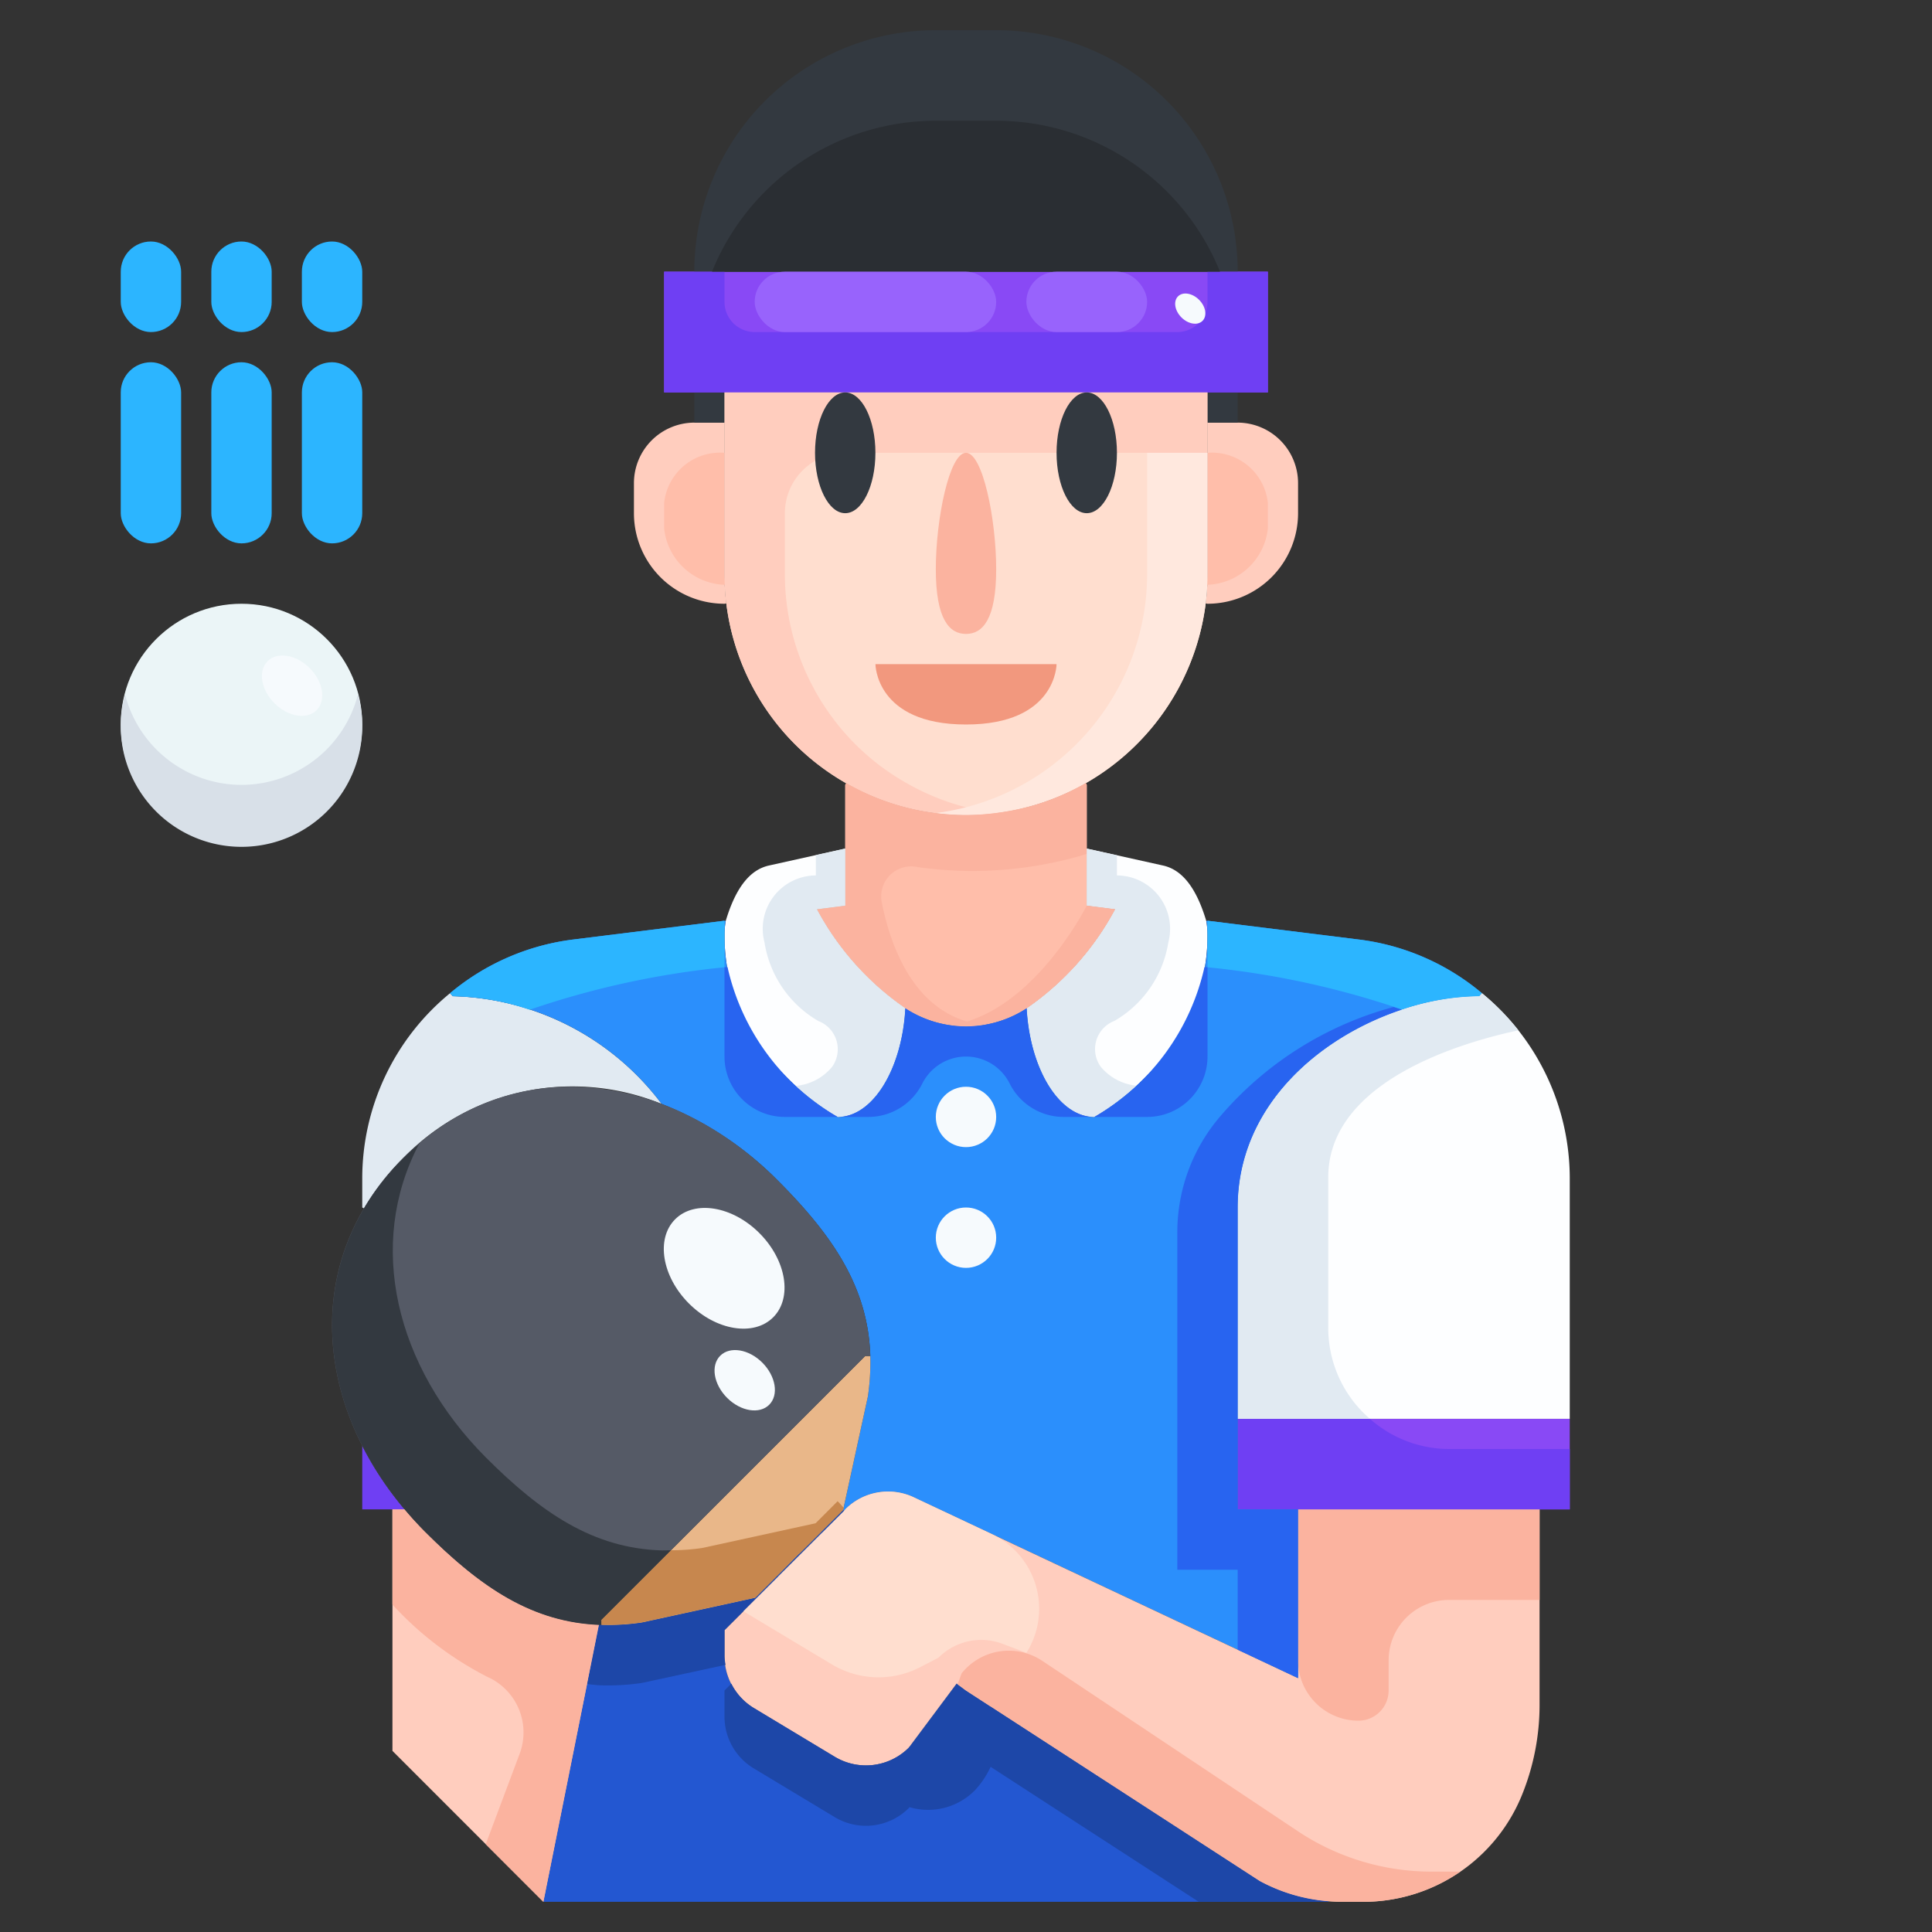 <svg height="512" viewBox="0 0 64 64" width="512" xmlns="http://www.w3.org/2000/svg"><rect x="0" y="0" width="64" height="64" fill="#333333" stroke="none"/><g id="_23-ping_pong" data-name="23-ping pong"><circle cx="8" cy="24" fill="#ebf5f7" r="4"/><path d="m52 47v3h-1-8-2v-3z" fill="#8949f5"/><path d="m52 39.06v7.94h-11v-7c0-4.42 4.68-7 8-7l.09-.1a7.93 7.93 0 0 1 2.91 6.16z" fill="#fdfeff"/><path d="m13.36 38.36a8.1 8.1 0 0 0 -1.3 1.67l-.06-.03v-.94a7.93 7.93 0 0 1 2.91-6.16l.09.1a8.931 8.931 0 0 1 6.92 3.57 7.809 7.809 0 0 0 -8.56 1.79z" fill="#e1eaf2"/><path d="m27.06 30.12a9.279 9.279 0 0 0 2.93 3.28c-.11 2.02-1.08 3.6-2.24 3.6 0 0-3.75-2-3.75-6a2.629 2.629 0 0 1 .04-.49c.35-1.17.84-1.71 1.44-1.84l2.52-.56v1.89z" fill="#fdfeff"/><path d="m38.52 28.67c.6.13 1.09.67 1.44 1.84a2.629 2.629 0 0 1 .04.49c0 4-3.75 6-3.75 6-1.16 0-2.13-1.58-2.24-3.6a9.279 9.279 0 0 0 2.93-3.28l-.94-.12v-1.89z" fill="#fdfeff"/><path d="m21.26 53.75 3.76-.82 1.45-1.46 1.46-1.45.03.03-3.96 3.95v.87a2 2 0 0 0 .97 1.71l2.69 1.62a2.009 2.009 0 0 0 2.44-.3l1.59-2.13.31.23 9.73 6.31a5.68 5.68 0 0 0 2.27.67v.02h-26l1.84-9.18a6.929 6.929 0 0 0 1.42-.07z" fill="#2357d1"/><path d="m19.01 31.12 4.99-.62.04.01a2.629 2.629 0 0 0 -.04.49c0 4 3.75 6 3.75 6 1.16 0 2.13-1.58 2.24-3.6a3.667 3.667 0 0 0 4.02 0c.11 2.02 1.08 3.6 2.24 3.6 0 0 3.75-2 3.75-6a2.629 2.629 0 0 0 -.04-.49l.04-.01 4.99.62a7.83 7.83 0 0 1 4.1 1.78l-.09.1c-3.32 0-8 2.58-8 7v10h2v5.59l-12.73-5.99a2 2 0 0 0 -2.26.39l-.05.06-.03-.03.82-3.76a7.763 7.763 0 0 0 .08-1.34c-.07-2.28-1.25-4-3.08-5.83a11.122 11.122 0 0 0 -3.83-2.52 8.931 8.931 0 0 0 -6.92-3.57l-.09-.1a7.865 7.865 0 0 1 4.1-1.78z" fill="#2b8ffc"/><path d="m24 13h-2v-4h1 18 1v4h-2z" fill="#8949f5"/><path d="m43 16v1a3 3 0 0 1 -3 3l-.06-.01a8.1 8.1 0 0 0 .06-.99v-5h1a2.006 2.006 0 0 1 2 2z" fill="#ffcdbe"/><path d="m24 20a3 3 0 0 1 -3-3v-1a2.006 2.006 0 0 1 2-2h1v5a8.1 8.1 0 0 0 .06.99z" fill="#ffcdbe"/><path d="m41 9h-18a8 8 0 0 1 8-8h2a8 8 0 0 1 8 8z" fill="#333940"/><path d="m13.41 50a9.587 9.587 0 0 0 .68.75c1.81 1.81 3.51 2.98 5.75 3.07l-1.84 9.18-5-5v-8z" fill="#ffcdbe"/><path d="m40 14v5a8.1 8.1 0 0 1 -.06.99 8.006 8.006 0 0 1 -13.6 4.67 7.984 7.984 0 0 1 -2.34-5.66v-6h16z" fill="#ffdecf"/><path d="m35.06 26.388a7.823 7.823 0 0 1 -.957.329c-.017.005-.035.008-.053.012a7.858 7.858 0 0 1 -.861.175c-.074.011-.148.022-.224.031a7.871 7.871 0 0 1 -.965.065 7.967 7.967 0 0 1 -3.967-1.059l-.033.059v4l-.94.12a9.279 9.279 0 0 0 2.93 3.28 3.667 3.667 0 0 0 4.02 0 9.279 9.279 0 0 0 2.93-3.28l-.94-.12v-4l-.03-.06a7.916 7.916 0 0 1 -.91.448z" fill="#ffbeaa"/><path d="m13.41 50h-1.41v-2.12a10.561 10.561 0 0 0 1.41 2.12z" fill="#6f3ff3"/><path d="m23 13h1v1h-1z" fill="#333940"/><path d="m40 13h1v1h-1z" fill="#333940"/><path d="m26.48 51.47.72-.72c1.94 1.94 3.971 2.5 5.261 3.8s-.161 2.75-.161 2.75-1.46 1.46-2.751.16-1.86-3.321-3.8-5.261z" fill="#e9b789"/><path d="m28.83 44.92a7.763 7.763 0 0 1 -.08 1.34l-.82 3.76-.73.73-.72.72h-.01l-.72.73-.73.73-3.76.82a7.763 7.763 0 0 1 -1.34.08v-.17l8.74-8.74z" fill="#e9b789"/><path d="m28.83 44.92h-.17l-8.74 8.74v.17c-2.28-.07-4-1.25-5.83-3.08-3.641-3.65-4.291-8.83-.731-12.391s8.741-2.91 12.391.731c1.83 1.83 3.01 3.55 3.08 5.83z" fill="#555a66"/><path d="m30.27 49.6 12.73 5.99v-5.59h8v6.46a7.925 7.925 0 0 1 -.57 2.97 5.669 5.669 0 0 1 -5.27 3.57h-.71c-.15 0-.3-.01-.45-.02a5.68 5.68 0 0 1 -2.27-.67l-9.73-6.31-.31-.23-1.59 2.13a2.009 2.009 0 0 1 -2.44.3l-2.69-1.62a2 2 0 0 1 -.97-1.71v-.87l3.96-3.95.05-.06a2 2 0 0 1 2.26-.39z" fill="#ffcdbe"/><path d="m8 26a3.989 3.989 0 0 1 -3.859-3 4 4 0 1 0 7.718 0 3.989 3.989 0 0 1 -3.859 3z" fill="#d8e0e8"/><path d="m41 9h-1v1a1 1 0 0 1 -1 1h-14a1 1 0 0 1 -1-1v-1h-2v4h20v-4z" fill="#6f3ff3"/><path d="m42 17.5v-.833a1.862 1.862 0 0 0 -2-1.667v4c0 .124-.017.247-.023.373a2.088 2.088 0 0 0 2.023-1.873z" fill="#ffbeaa"/><path d="m24 15a1.862 1.862 0 0 0 -2 1.667v.833a2.088 2.088 0 0 0 2.023 1.873c-.007-.126-.023-.249-.023-.373z" fill="#ffbeaa"/><path d="m40 15v-2h-16v6a7.984 7.984 0 0 0 2.34 5.66 7.838 7.838 0 0 0 1.69 1.28 7.954 7.954 0 0 0 3.97 1.06 8.035 8.035 0 0 0 1-.067 7.973 7.973 0 0 1 -2.97-.993 7.838 7.838 0 0 1 -1.69-1.28 7.984 7.984 0 0 1 -2.34-5.66v-2a2 2 0 0 1 2-2z" fill="#ffcdbe"/><path d="m38 15v4a8.1 8.1 0 0 1 -.06.99 8.008 8.008 0 0 1 -6.94 6.943 8.035 8.035 0 0 0 1 .067 8.018 8.018 0 0 0 7.94-7.01 8.1 8.1 0 0 0 .06-.99v-4z" fill="#ffe8de"/><path d="m44 62.98a5.68 5.68 0 0 1 -2.27-.67l-9.73-6.31-.31-.23-1.59 2.13a2.009 2.009 0 0 1 -2.44.3l-2.69-1.62a2 2 0 0 1 -.743-.807l-.227.227v.87a2 2 0 0 0 .97 1.71l2.69 1.62a2.009 2.009 0 0 0 2.44-.3l.027-.036a2.172 2.172 0 0 0 2.173-.564 2.918 2.918 0 0 0 .515-.772l6.895 4.472h4.29z" fill="#1d47a8"/><path d="m21.26 55.75 2.776-.6a1.952 1.952 0 0 1 -.036-.28v-.87l3.96-3.95-.03-.03-1.46 1.45-1.45 1.46-3.76.82a6.929 6.929 0 0 1 -1.42.07l-.394 1.966c.157.016.311.039.474.044a7.763 7.763 0 0 0 1.34-.08z" fill="#1d47a8"/><path d="m29.21 29.892a.994.994 0 0 1 1.2-1.166 13.027 13.027 0 0 0 5.59-.437v-2.289l-.03-.06a7.916 7.916 0 0 1 -.91.448 7.823 7.823 0 0 1 -.957.329c-.017.005-.035.008-.053.012a7.858 7.858 0 0 1 -.861.175c-.074.011-.148.022-.224.031a7.871 7.871 0 0 1 -.965.065 7.967 7.967 0 0 1 -3.967-1.059l-.033.059v4l-.94.12a9.279 9.279 0 0 0 2.93 3.28 3.91 3.91 0 0 0 2.01.6 3.508 3.508 0 0 0 .573-.051c-2.173-.262-3.034-2.407-3.363-4.057z" fill="#fbb39f"/><path d="m45 57a1 1 0 0 0 1-1v-1a2 2 0 0 1 2-2h3v-3h-8v5a2 2 0 0 0 2 2z" fill="#fbb39f"/><path d="m42.985 60.656-8.459-5.639a2 2 0 0 0 -2.671.415l-.133.362.278.206 9.73 6.31a5.68 5.68 0 0 0 2.27.67c.15.01.3.02.45.02h.71a5.668 5.668 0 0 0 3.214-1h-.952a8 8 0 0 1 -4.437-1.344z" fill="#fbb39f"/><path d="m30.49 55.223.6-.312a2 2 0 0 1 2.117-.459l.794.3a2.735 2.735 0 0 0 -1.148-3.935l-2.583-1.217a2 2 0 0 0 -2.26.39l-.05.06-3.334 3.326 2.933 1.76a3 3 0 0 0 2.931.087z" fill="#ffdecf"/><path d="m48 48a3.963 3.963 0 0 1 -2.62-1h-4.38v3h11v-2z" fill="#6f3ff3"/><path d="m44 44v-5c0-3.22 4.53-4.494 6.3-4.869a7.914 7.914 0 0 0 -1.21-1.231l-.09.1c-3.32 0-8 2.58-8 7v7h4.38a3.972 3.972 0 0 1 -1.38-3z" fill="#e1eaf2"/><path d="m19.84 53.82c-2.24-.09-3.94-1.26-5.75-3.07a9.587 9.587 0 0 1 -.68-.75h-.41v3.153a11.126 11.126 0 0 0 3.142 2.394 2.014 2.014 0 0 1 1.078 2.533l-1.129 3.011 1.909 1.909z" fill="#fbb39f"/><path d="m27.06 30.12.94-.12v-1.89l-.974.216v.674a1.768 1.768 0 0 0 -1.7 2.224 3.665 3.665 0 0 0 1.786 2.6 1 1 0 0 1 .45 1.52 1.764 1.764 0 0 1 -1.206.628 7.9 7.9 0 0 0 1.394 1.028c1.16 0 2.13-1.58 2.24-3.6a9.279 9.279 0 0 1 -2.93-3.28z" fill="#e1eaf2"/><path d="m36.465 35.339a1 1 0 0 1 .451-1.52 3.667 3.667 0 0 0 1.786-2.6 1.768 1.768 0 0 0 -1.702-2.219v-.668l-1-.222v1.89l.94.12a9.279 9.279 0 0 1 -2.93 3.28c.11 2.02 1.08 3.6 2.24 3.6a7.953 7.953 0 0 0 1.4-1.035 1.762 1.762 0 0 1 -1.185-.626z" fill="#e1eaf2"/><path d="m31.5 33.96a3.5 3.5 0 0 0 .5.04 3.91 3.91 0 0 0 2.01-.6 9.279 9.279 0 0 0 2.93-3.28l-.94-.12s-1.782 3.558-4.5 3.96z" fill="#fbb39f"/><path d="m40.426 36.976a5.9 5.9 0 0 0 -1.426 3.887v11.137h2v2.649l2 .941v-5.59h-2v-10c0-3.352 2.692-5.643 5.441-6.555l-.273-.088a11.463 11.463 0 0 0 -5.742 3.619z" fill="#2864f0"/><path d="m24 31v-.5l-4.99.62a7.865 7.865 0 0 0 -4.1 1.78l.09.1a8.267 8.267 0 0 1 2.545.449 28.618 28.618 0 0 1 6.455-1.407z" fill="#2cb5ff"/><path d="m49.09 32.9a7.83 7.83 0 0 0 -4.1-1.78l-4.99-.62v1.542a28.542 28.542 0 0 1 6.441 1.4 8.248 8.248 0 0 1 2.559-.442z" fill="#2cb5ff"/><path d="m24.1 32.034-.1.008v2.958a2 2 0 0 0 2 2h1.75a7.658 7.658 0 0 1 -3.65-4.966z" fill="#2864f0"/><path d="m34.01 33.4a3.667 3.667 0 0 1 -4.02 0c-.11 2.02-1.08 3.6-2.24 3.6h1.014a2 2 0 0 0 1.789-1.106 1.618 1.618 0 0 1 2.894 0 2 2 0 0 0 1.789 1.106h1.014c-1.16 0-2.13-1.58-2.24-3.6z" fill="#2864f0"/><path d="m36.25 37h1.75a2 2 0 0 0 2-2v-2.958l-.1-.008a7.658 7.658 0 0 1 -3.65 4.966z" fill="#2864f0"/><path d="m26.48 51.47.72-.72.73-.73.017-.075c-.068-.072-.125-.144-.2-.215l-.73.73-3.76.82a7.344 7.344 0 0 1 -1.035.075l-2.3 2.3v.17a7.763 7.763 0 0 0 1.34-.08l3.76-.82.73-.73.72-.73z" fill="#c7874e"/><path d="m22.225 51.355c-.1 0-.205.007-.3.005-2.28-.07-4-1.25-5.83-3.08-3-3.012-3.964-7.063-2.211-10.389-.176.15-.351.3-.52.468-3.564 3.561-2.915 8.741.726 12.391 1.83 1.83 3.55 3.01 5.83 3.08v-.17z" fill="#333940"/><path d="m33 4h-2a8 8 0 0 0 -7.414 5h16.828a8 8 0 0 0 -7.414-5z" fill="#2a2e33"/><path d="m33 18.857c0 1.657-.448 2.143-1 2.143s-1-.486-1-2.143.447-3.857 1-3.857 1 2.2 1 3.857z" fill="#fbb39f"/><path d="m29 22h6s0 2-3 2-3-2-3-2z" fill="#f2987e"/><ellipse cx="36" cy="15" fill="#333940" rx="1" ry="2"/><ellipse cx="27.999" cy="15" fill="#333940" rx="1" ry="2"/><rect fill="#9863fc" height="2" rx="1" width="8" x="25" y="9"/><rect fill="#9863fc" height="2" rx="1" width="4" x="34" y="9"/><ellipse cx="24" cy="42" fill="#f6fafd" rx="1.65" ry="2.297" transform="matrix(.707 -.707 .707 .707 -22.673 29.288)"/><ellipse cx="24.682" cy="45.708" fill="#f6fafd" rx=".825" ry="1.148" transform="matrix(.707 -.707 .707 .707 -25.096 30.857)"/><ellipse cx="9.682" cy="22.708" fill="#f6fafd" rx=".825" ry="1.148" transform="matrix(.707 -.707 .707 .707 -13.224 13.505)"/><ellipse cx="39.427" cy="10.208" fill="#f6fafd" rx=".413" ry=".574" transform="matrix(.707 -.707 .707 .707 4.337 30.881)"/><g fill="#2cb5ff"><rect height="6" rx="1" width="2" x="4" y="12"/><rect height="3" rx="1" width="2" x="4" y="8"/><rect height="6" rx="1" width="2" x="7" y="12"/><rect height="3" rx="1" width="2" x="7" y="8"/><rect height="6" rx="1" width="2" x="10" y="12"/><rect height="3" rx="1" width="2" x="10" y="8"/></g><circle cx="32" cy="37" fill="#f6fafd" r="1"/><circle cx="32" cy="41" fill="#f6fafd" r="1"/></g></svg>